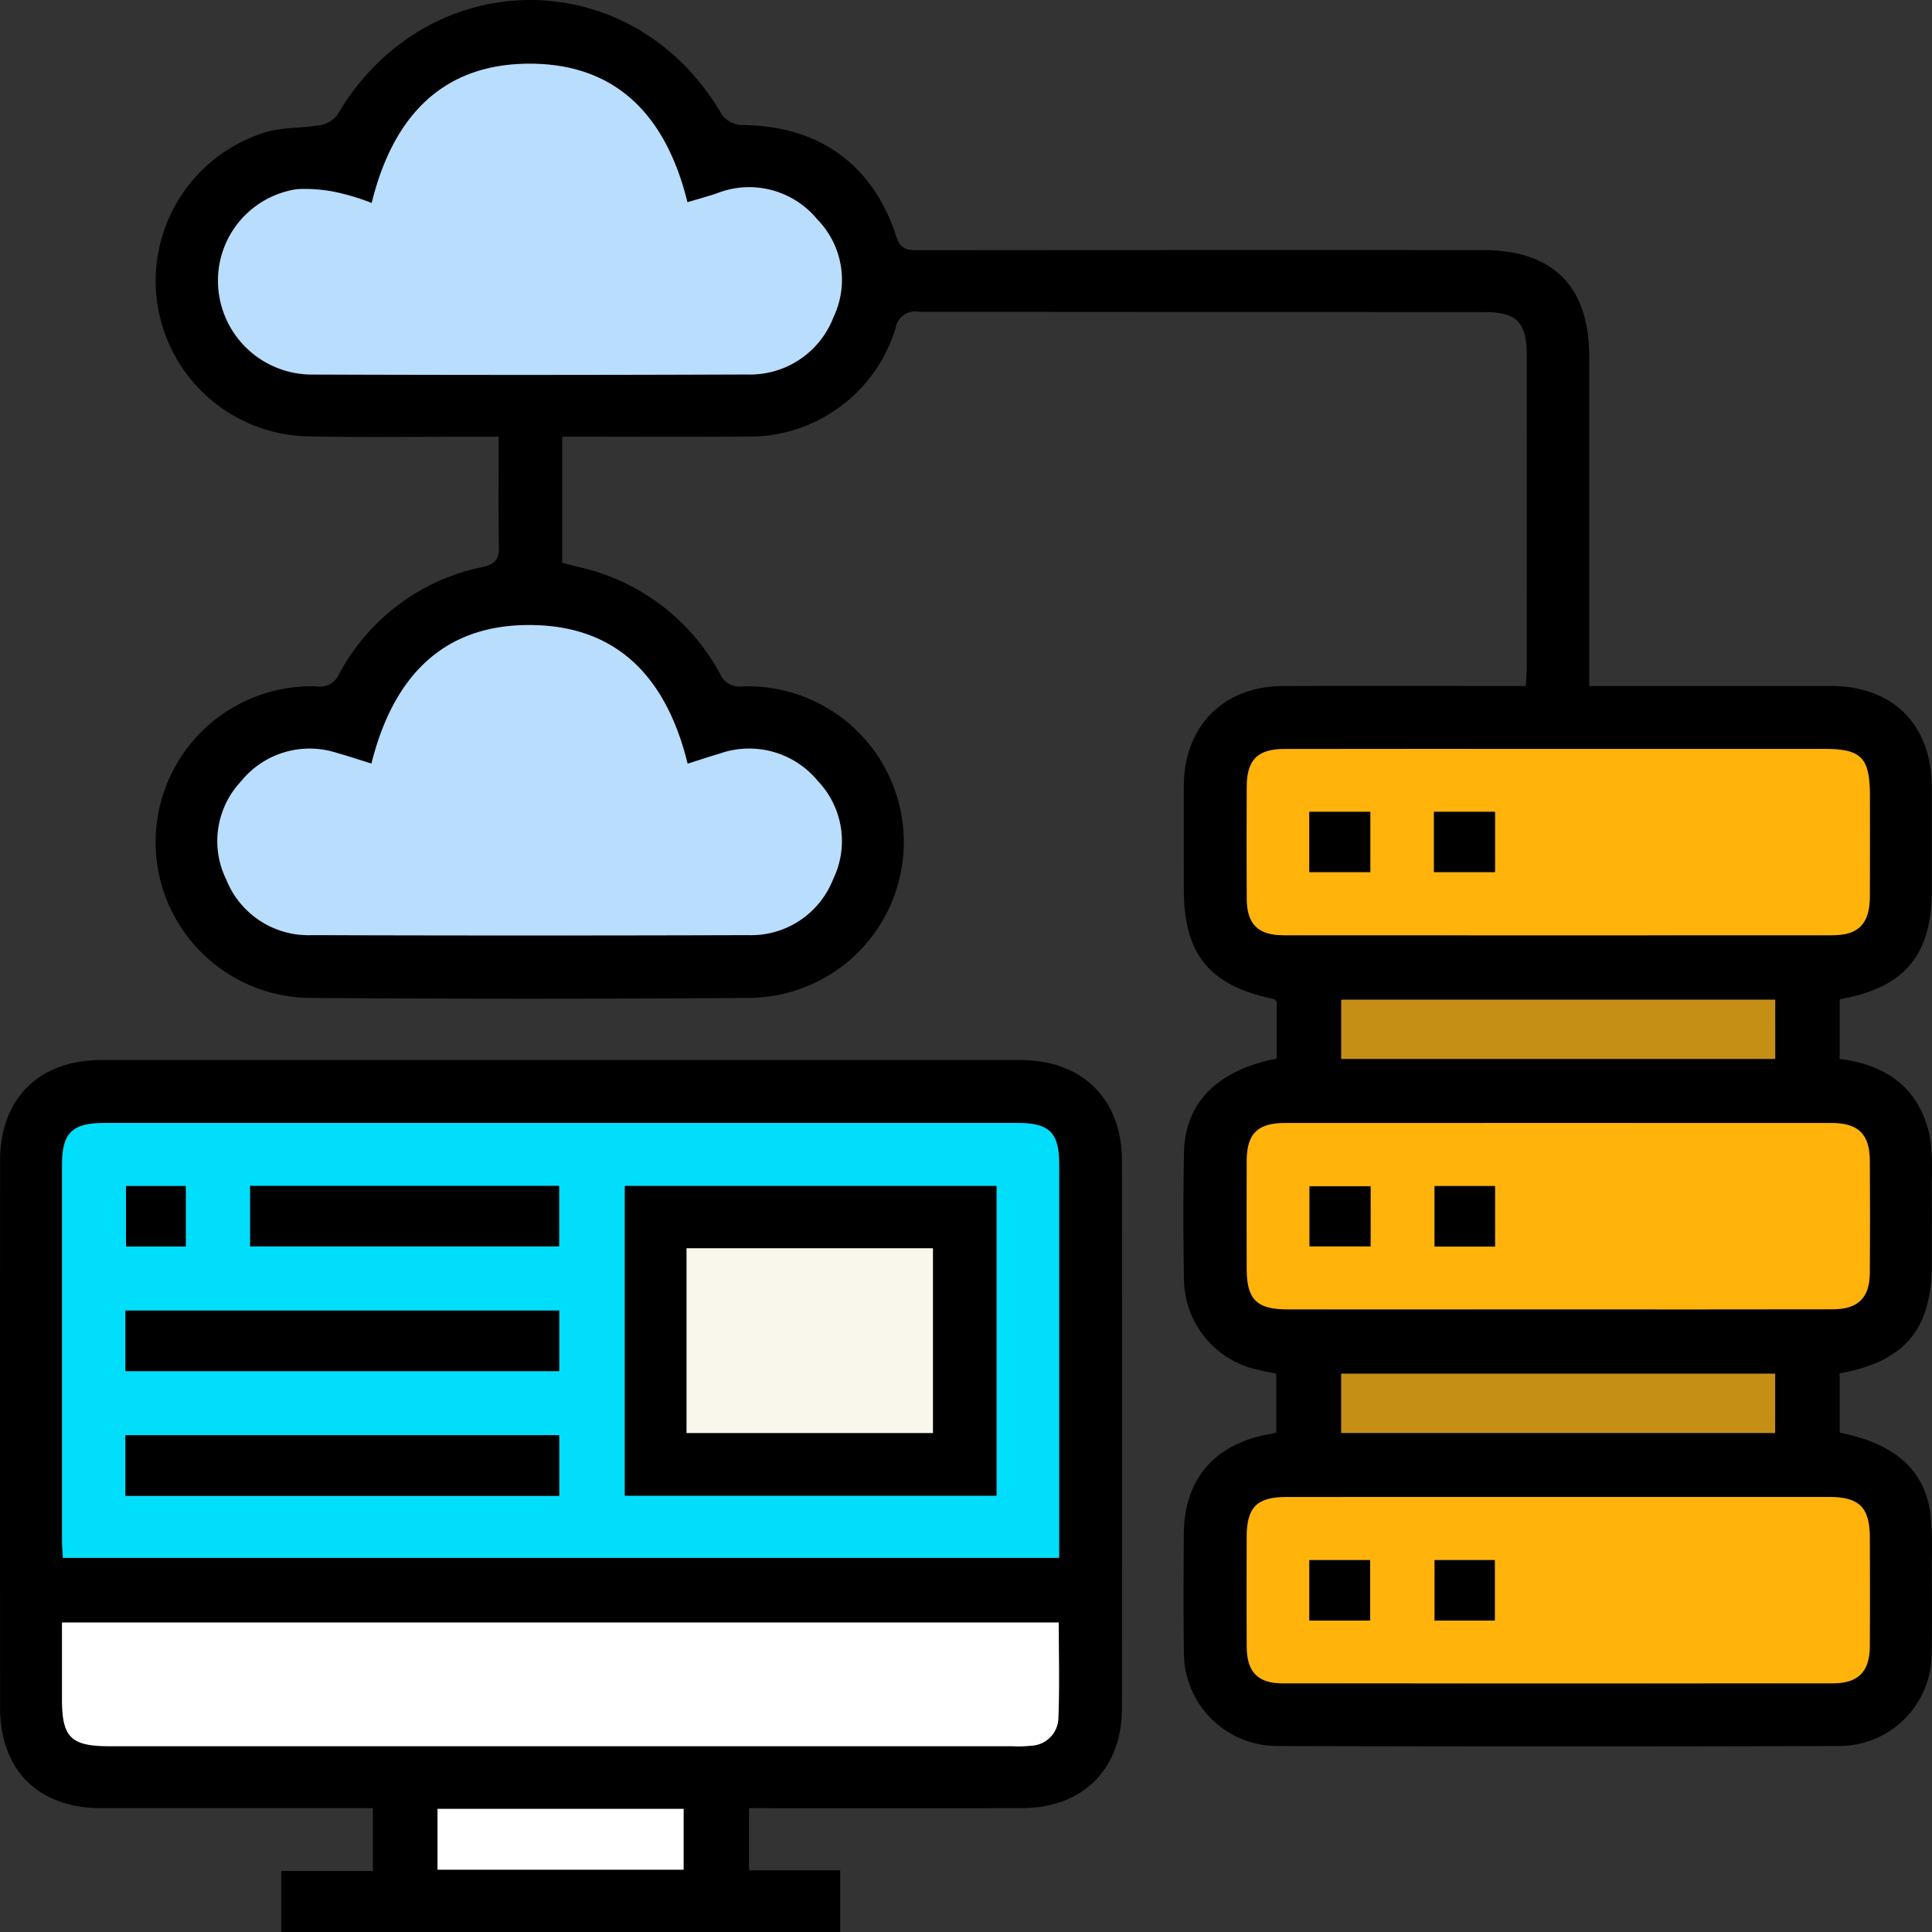 <svg xmlns="http://www.w3.org/2000/svg" width="190" height="190" viewBox="0 0 190 190">
  <rect x="0" y="0" width="190" height="190" fill="#333333" stroke="none"/>
  <g id="_13" data-name="13" transform="translate(-713.72 -529.318)">
    <path id="Trazado_194439" data-name="Trazado 194439" d="M839.271,633.428v-5.616c-.121-.107-.2-.229-.29-.248-6.327-1.314-8.839-4.381-8.841-10.808,0-3.387-.013-6.773,0-10.159.029-5.879,3.912-9.793,9.766-9.811,7.3-.021,14.593-.005,21.89-.006h1.977c.039-.769.092-1.338.093-1.907q.008-15.325,0-30.652c0-3.205-1-4.213-4.165-4.213q-27.844-.006-55.688-.028a1.907,1.907,0,0,0-2.207,1.573,15.021,15.021,0,0,1-14.613,10.7c-6.009.042-12.018.009-18.185.009v12.394c.477.126,1.019.278,1.567.412A20.942,20.942,0,0,1,784.542,595.6a2.055,2.055,0,0,0,2.183,1.224,15.322,15.322,0,1,1,.725,30.633q-21.627.153-43.255,0a15.324,15.324,0,1,1,.655-30.639,2.047,2.047,0,0,0,2.205-1.186,20.632,20.632,0,0,1,14.128-10.551c1.355-.307,1.626-.865,1.6-2.1-.069-3.489-.024-6.98-.024-10.714h-2.025c-5.662-.006-11.326.083-16.986-.041a15.295,15.295,0,0,1-3.8-29.939c1.655-.464,3.463-.354,5.175-.65a2.714,2.714,0,0,0,1.743-.984c8.857-15.086,29.1-15.119,37.844-.065a2.535,2.535,0,0,0,1.871,1.029c7.544,0,12.971,3.793,15.285,10.959.414,1.285,1.127,1.349,2.185,1.348q27.758-.026,55.514-.012c6.89,0,10.445,3.569,10.446,10.477q0,15.152,0,30.3v2.089h2.03q10.857,0,21.715,0c6.137.01,9.923,3.8,9.943,9.95.011,3.387,0,6.773,0,10.159,0,6.374-2.676,9.567-9.056,10.708v5.865c4.654.579,7.866,2.9,8.866,7.625a22.191,22.191,0,0,1,.183,4.361c.024,2.744.009,5.489.007,8.233,0,6.365-2.674,9.553-9.059,10.7v5.825c5.358,1.084,8.259,3.565,8.911,7.838a33.766,33.766,0,0,1,.143,4.893c.017,2.978.042,5.956-.009,8.933a9.083,9.083,0,0,1-9.13,9.158q-27.581.078-55.163,0a9.177,9.177,0,0,1-9.243-9.26c-.056-3.852-.025-7.706-.011-11.56.02-5.364,2.993-8.867,8.315-9.828.225-.041.447-.094.779-.165v-5.8c-.633-.134-1.248-.253-1.859-.4a9.179,9.179,0,0,1-7.213-8.792q-.117-6.3,0-12.611C830.261,637.769,833.456,634.554,839.271,633.428Zm-89-84.145a22.258,22.258,0,0,0-2.887-.918,14.87,14.87,0,0,0-4.462-.437,9.089,9.089,0,0,0-7.737,9.709,9.232,9.232,0,0,0,9.256,8.517q21.364.065,42.729-.007a8.777,8.777,0,0,0,8.521-5.649,8.5,8.5,0,0,0-1.61-9.613,8.663,8.663,0,0,0-9.865-2.548c-.912.31-1.845.56-2.892.874-2.038-8.27-6.779-13.59-15.434-13.623C757.158,535.554,752.343,540.862,750.272,549.283Zm31.071,55.143c-1.98-8.071-6.538-13.447-15.127-13.631-9.015-.194-13.861,5.226-15.966,13.621-1.241-.385-2.28-.736-3.335-1.029a8.672,8.672,0,0,0-9.491,2.78,8.563,8.563,0,0,0-1.457,9.636,8.7,8.7,0,0,0,8.429,5.482q21.434.054,42.867,0a8.672,8.672,0,0,0,8.4-5.524,8.553,8.553,0,0,0-1.509-9.627,8.74,8.74,0,0,0-9.677-2.692C783.485,603.728,782.505,604.058,781.343,604.426Zm85.7-1.458q-13.48,0-26.962,0c-2.674,0-3.732,1.05-3.745,3.691q-.028,5.516,0,11.031c.016,2.528,1.1,3.6,3.658,3.6q26.961.015,53.922,0c2.589,0,3.679-1.135,3.694-3.779.018-3.327.006-6.654.005-9.981,0-3.71-.844-4.569-4.487-4.569Q880.08,602.965,867.038,602.968Zm-.086,55.119q13.48,0,26.961-.006c2.534,0,3.67-1.114,3.689-3.6q.043-5.516,0-11.032c-.016-2.6-1.135-3.688-3.781-3.689q-26.874-.012-53.748,0c-2.674,0-3.731,1.051-3.745,3.692-.018,3.56-.012,7.121,0,10.681.007,2.983.989,3.954,4.013,3.956Q853.646,658.094,866.952,658.087Zm.041,18.449q-13.392,0-26.786,0c-2.875,0-3.871,1.014-3.879,3.912-.01,3.618-.021,7.237.005,10.856.017,2.443,1.1,3.554,3.526,3.556q27.048.021,54.1,0c2.506,0,3.629-1.136,3.647-3.648.026-3.56.015-7.12,0-10.681-.008-2.965-1.037-4-4-4Q880.3,676.529,866.993,676.536Zm21.306-48.9H845.622v5.822H888.3Zm0,36.78H845.618v5.83h42.677Z"/>
    <path id="Trazado_194440" data-name="Trazado 194440" d="M796.348,719.318H741.382v-6h9.008v-6.179h-2.037q-12.344,0-24.687,0c-6.189-.008-9.936-3.738-9.939-9.911q-.013-26.882,0-53.763c0-6.116,3.821-9.9,9.987-9.9q45.172-.009,90.345,0c6.119,0,10,3.846,10,9.927q.018,26.882,0,53.762c0,6.037-3.824,9.87-9.834,9.881q-12.43.024-24.862.005h-1.976v6.111h8.959Zm21.532-36.792v-1.772q0-18.477,0-36.953c0-3.1-.962-4.048-4.1-4.048q-44.913,0-89.827,0c-3.116,0-4.131.99-4.133,4.044q-.009,18.476,0,36.953c0,.566.049,1.133.078,1.776Zm-98.063,6.359c0,2.671,0,5.116,0,7.561,0,3.736.879,4.6,4.665,4.6q44.391,0,88.781,0a12.072,12.072,0,0,0,1.923-.055,2.78,2.78,0,0,0,2.617-2.639c.125-3.127.038-6.262.038-9.468Zm36.932,18.322v5.983h24.2v-5.983Z"/>
    <path id="Trazado_194441" data-name="Trazado 194441" d="M750.272,549.283c2.071-8.421,6.886-13.729,15.619-13.7,8.655.033,13.4,5.353,15.434,13.623,1.047-.314,1.98-.564,2.892-.874a8.663,8.663,0,0,1,9.865,2.548,8.5,8.5,0,0,1,1.61,9.613,8.777,8.777,0,0,1-8.521,5.649q-21.365.086-42.729.007a9.232,9.232,0,0,1-9.256-8.517,9.089,9.089,0,0,1,7.737-9.709,14.87,14.87,0,0,1,4.462.437A22.258,22.258,0,0,1,750.272,549.283Z" fill="#b9ddfc"/>
    <path id="Trazado_194442" data-name="Trazado 194442" d="M781.343,604.426c1.162-.368,2.142-.7,3.132-.988a8.74,8.74,0,0,1,9.677,2.692,8.553,8.553,0,0,1,1.509,9.627,8.672,8.672,0,0,1-8.4,5.524q-21.434.067-42.867,0a8.7,8.7,0,0,1-8.429-5.482,8.563,8.563,0,0,1,1.457-9.636,8.672,8.672,0,0,1,9.491-2.78c1.055.293,2.094.644,3.335,1.029,2.1-8.4,6.951-13.815,15.966-13.621C774.8,590.979,779.363,596.355,781.343,604.426Z" fill="#b9ddfc"/>
    <path id="Trazado_194443" data-name="Trazado 194443" d="M867.038,602.967q13.042,0,26.086,0c3.643,0,4.485.859,4.487,4.569,0,3.327.013,6.654-.005,9.981-.015,2.644-1.105,3.777-3.694,3.779q-26.961.015-53.922,0c-2.562,0-3.642-1.075-3.658-3.6q-.034-5.515,0-11.031c.013-2.641,1.071-3.687,3.745-3.691Q853.558,602.956,867.038,602.967Zm-24.551,12.11h5.992v-5.915h-5.992Zm12.26,0h5.992v-5.916h-5.992Z" fill="#ffb30b"/>
    <path id="Trazado_194444" data-name="Trazado 194444" d="M866.952,658.087q-13.305,0-26.611,0c-3.024,0-4.006-.973-4.013-3.956-.01-3.56-.016-7.121,0-10.681.014-2.641,1.071-3.69,3.745-3.692q26.874-.012,53.748,0c2.646,0,3.765,1.094,3.781,3.689q.035,5.516,0,11.032c-.019,2.49-1.155,3.6-3.689,3.6Q880.433,658.1,866.952,658.087Zm-18.449-12.1h-5.992v5.9H848.5Zm12.236-.023h-5.931v5.947h5.931Z" fill="#ffb30b"/>
    <path id="Trazado_194445" data-name="Trazado 194445" d="M866.993,676.536q13.307,0,26.611,0c2.967,0,4,1.033,4,4,.01,3.561.021,7.121,0,10.681-.018,2.512-1.141,3.646-3.647,3.648q-27.048.016-54.1,0c-2.426,0-3.509-1.113-3.526-3.556-.026-3.619-.015-7.238-.005-10.856.008-2.9,1-3.909,3.879-3.912Q853.6,676.527,866.993,676.536Zm-24.5,12.154h5.97v-5.941h-5.97Zm18.231,0v-5.944H854.81v5.944Z" fill="#ffb30b"/>
    <path id="Trazado_194446" data-name="Trazado 194446" d="M888.3,627.632v5.822H845.622v-5.822Z" fill="#c58f15"/>
    <path id="Trazado_194447" data-name="Trazado 194447" d="M888.295,664.412v5.83H845.618v-5.83Z" fill="#c58f15"/>
    <path id="Trazado_194448" data-name="Trazado 194448" d="M817.88,682.526H719.9c-.029-.643-.078-1.21-.078-1.776q-.006-18.477,0-36.953c0-3.054,1.017-4.044,4.133-4.044q44.913,0,89.827,0c3.137,0,4.1.948,4.1,4.048q.008,18.477,0,36.953Zm-6.166-36.575h-36.54v30.454h36.54Zm-85.653,18.205h42.646v-5.95H726.061Zm0,12.262h42.646v-5.951H726.061Zm12.263-24.528H768.7v-5.941H738.324Zm-6.337-5.93h-5.876V651.9h5.876Z" fill="#00defc"/>
    <path id="Trazado_194449" data-name="Trazado 194449" d="M719.817,688.885h98.024c0,3.206.087,6.341-.038,9.468a2.78,2.78,0,0,1-2.617,2.639,12.072,12.072,0,0,1-1.923.055q-44.39,0-88.781,0c-3.786,0-4.663-.866-4.665-4.6C719.816,694,719.817,691.556,719.817,688.885Z" fill="#fff"/>
    <path id="Trazado_194450" data-name="Trazado 194450" d="M756.749,707.207h24.2v5.983h-24.2Z" fill="#fff"/>
    <path id="Trazado_194451" data-name="Trazado 194451" d="M842.487,615.077v-5.915h5.992v5.915Z"/>
    <path id="Trazado_194452" data-name="Trazado 194452" d="M854.747,615.078v-5.916h5.992v5.916Z"/>
    <path id="Trazado_194453" data-name="Trazado 194453" d="M848.5,645.984v5.9h-5.992v-5.9Z"/>
    <path id="Trazado_194454" data-name="Trazado 194454" d="M860.739,645.961v5.947h-5.931v-5.947Z"/>
    <path id="Trazado_194455" data-name="Trazado 194455" d="M842.491,688.69v-5.941h5.97v5.941Z"/>
    <path id="Trazado_194456" data-name="Trazado 194456" d="M860.722,688.691H854.81v-5.944h5.912Z"/>
    <path id="Trazado_194457" data-name="Trazado 194457" d="M811.714,645.951v30.454h-36.54V645.951Zm-30.475,6.129v18.168h24.229V652.08Z"/>
    <path id="Trazado_194458" data-name="Trazado 194458" d="M726.061,664.156v-5.95h42.646v5.95Z"/>
    <path id="Trazado_194459" data-name="Trazado 194459" d="M726.061,676.418v-5.951h42.646v5.951Z"/>
    <path id="Trazado_194460" data-name="Trazado 194460" d="M738.324,651.89v-5.941H768.7v5.941Z"/>
    <path id="Trazado_194461" data-name="Trazado 194461" d="M731.987,645.96V651.9h-5.876V645.96Z"/>
    <path id="Trazado_194462" data-name="Trazado 194462" d="M781.239,652.08h24.229v18.168H781.239Z" fill="#f9f7ec"/>
  </g>
</svg>

